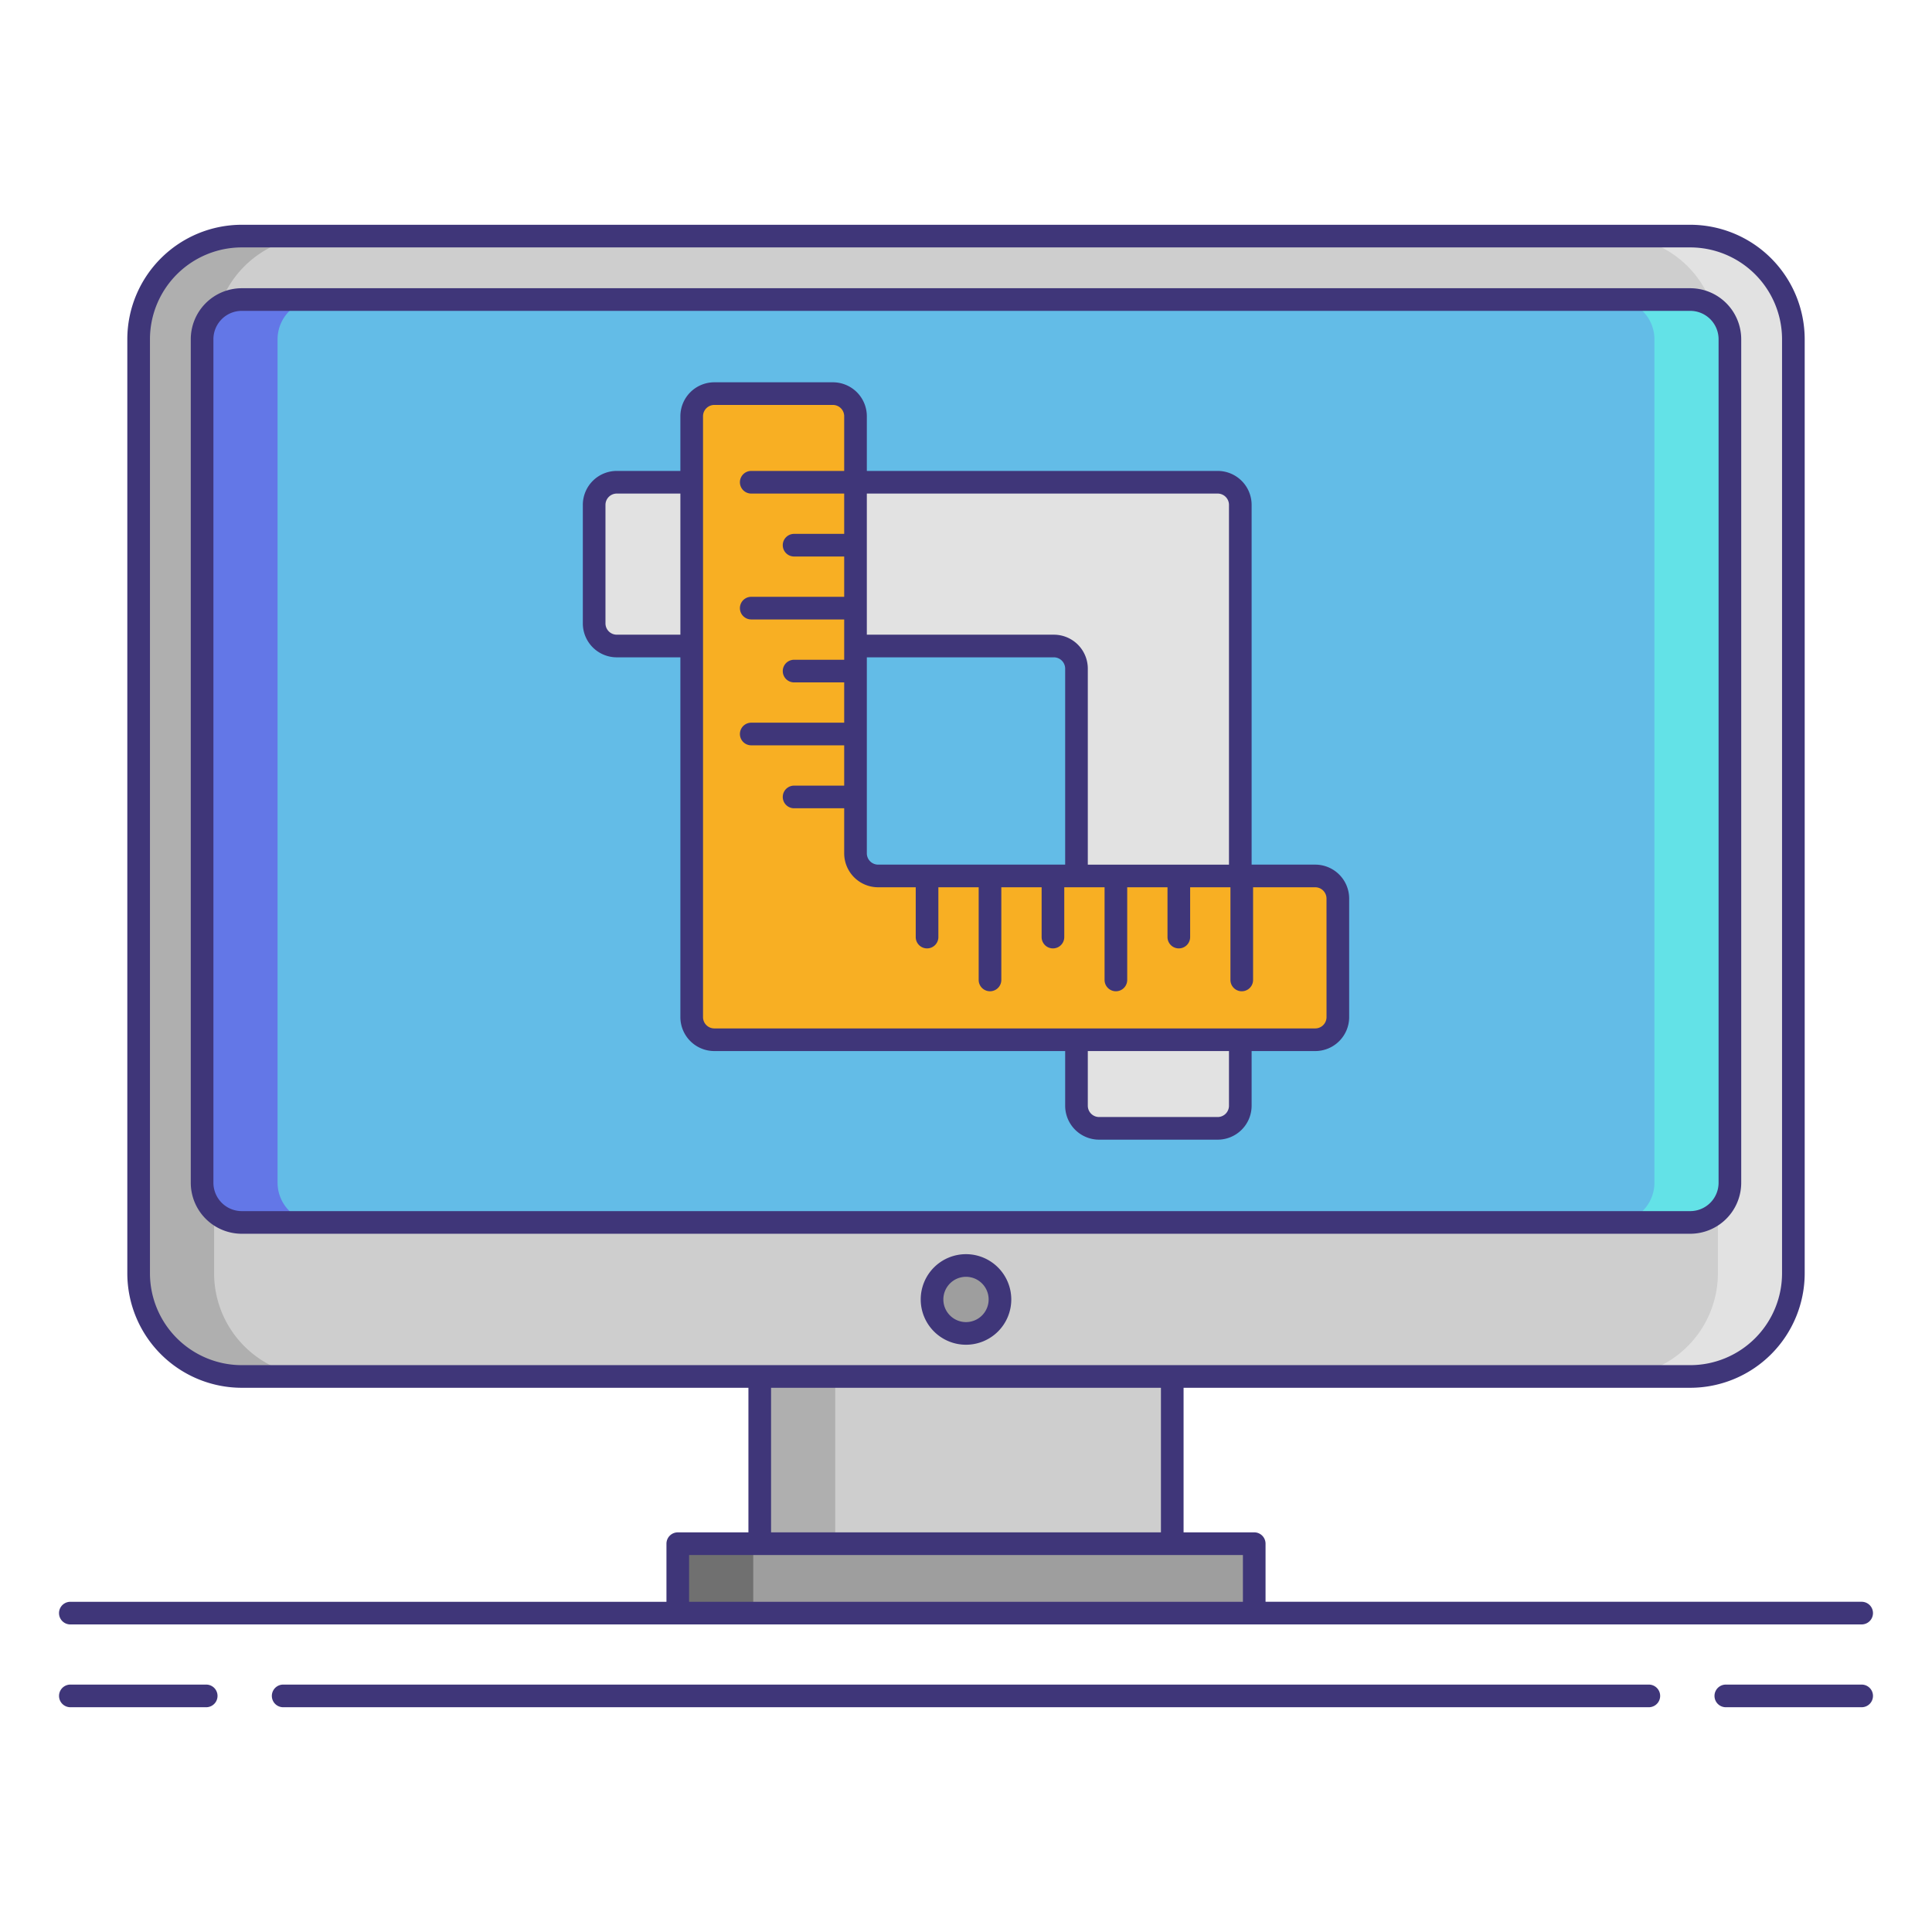 <svg xmlns="http://www.w3.org/2000/svg" viewBox="0 0 256 256"><title>icons_</title><rect x="18.37" y="31.283" width="219.26" height="151.106" rx="13.665" ry="13.665" fill="#cecece"/><path d="M28.37,168.724V44.948A13.681,13.681,0,0,1,42.035,31.283h-10A13.681,13.681,0,0,0,18.37,44.948V168.724a13.681,13.681,0,0,0,13.665,13.665h10A13.681,13.681,0,0,1,28.37,168.724Z" fill="#afafaf"/><path d="M227.63,168.724V44.948a13.681,13.681,0,0,0-13.665-13.665h10A13.681,13.681,0,0,1,237.63,44.948V168.724a13.681,13.681,0,0,1-13.665,13.665h-10A13.681,13.681,0,0,0,227.63,168.724Z" fill="#e2e2e2"/><rect x="26.779" y="39.692" width="202.442" height="122.288" rx="5.256" ry="5.256" fill="#63bce7"/><path d="M36.779,156.724V44.947a5.271,5.271,0,0,1,5.256-5.256h-10a5.271,5.271,0,0,0-5.256,5.256V156.724a5.271,5.271,0,0,0,5.256,5.256h10A5.271,5.271,0,0,1,36.779,156.724Z" fill="#6377e7"/><path d="M219.221,156.724V44.947a5.271,5.271,0,0,0-5.256-5.256h10a5.271,5.271,0,0,1,5.256,5.256V156.724a5.271,5.271,0,0,1-5.256,5.256h-10A5.271,5.271,0,0,0,219.221,156.724Z" fill="#63e2e7"/><rect x="89.809" y="204.547" width="76.383" height="9.197" fill="#9e9e9e"/><rect x="89.809" y="204.547" width="10" height="9.197" fill="#707070"/><rect x="100.67" y="182.389" width="54.659" height="22.158" fill="#cecece"/><rect x="100.67" y="182.389" width="10" height="22.158" fill="#afafaf"/><circle cx="128" cy="172.184" r="4.5" fill="#9e9e9e"/><path d="M161.346,149.515H145.64a3,3,0,0,1-3-3V88.6a3,3,0,0,0-3-3H81.728a3,3,0,0,1-3-3V66.9a3,3,0,0,1,3-3h79.618a3,3,0,0,1,3,3v79.618A3,3,0,0,1,161.346,149.515Z" fill="#e2e2e2"/><path d="M94.654,52.156H110.36a3,3,0,0,1,3,3v57.912a3,3,0,0,0,3,3h57.912a3,3,0,0,1,3,3v15.706a3,3,0,0,1-3,3H94.654a3,3,0,0,1-3-3V55.156A3,3,0,0,1,94.654,52.156Z" fill="#f8af23"/><path d="M230.721,156.724V44.947a6.764,6.764,0,0,0-6.756-6.756H32.035a6.764,6.764,0,0,0-6.756,6.756V156.724a6.763,6.763,0,0,0,6.756,6.755H223.965A6.763,6.763,0,0,0,230.721,156.724Zm-202.442,0V44.947a3.76,3.76,0,0,1,3.756-3.756H223.965a3.76,3.76,0,0,1,3.756,3.756V156.724a3.76,3.76,0,0,1-3.756,3.755H32.035A3.76,3.76,0,0,1,28.279,156.724Z" fill="#3f3679"/><path d="M128,166.184a6,6,0,1,0,6,6A6.007,6.007,0,0,0,128,166.184Zm0,9a3,3,0,1,1,3-3A3,3,0,0,1,128,175.184Z" fill="#3f3679"/><path d="M27.323,223.217h-18a1.5,1.5,0,1,0,0,3h18a1.5,1.5,0,1,0,0-3Z" fill="#3f3679"/><path d="M246.68,223.217h-18a1.5,1.5,0,0,0,0,3h18a1.5,1.5,0,1,0,0-3Z" fill="#3f3679"/><path d="M218.479,223.217H37.521a1.5,1.5,0,0,0,0,3H218.479a1.5,1.5,0,0,0,0-3Z" fill="#3f3679"/><path d="M9.32,215.244H246.68a1.5,1.5,0,0,0,0-3H167.691v-7.7a1.5,1.5,0,0,0-1.5-1.5H156.83V183.889h67.136a15.182,15.182,0,0,0,15.165-15.165V44.948a15.182,15.182,0,0,0-15.165-15.165H32.035A15.182,15.182,0,0,0,16.87,44.948V168.724a15.182,15.182,0,0,0,15.165,15.165H99.17v19.158H89.809a1.5,1.5,0,0,0-1.5,1.5v7.7H9.32a1.5,1.5,0,1,0,0,3Zm10.55-46.52V44.948A12.179,12.179,0,0,1,32.035,32.783H223.965A12.179,12.179,0,0,1,236.13,44.948V168.724a12.178,12.178,0,0,1-12.165,12.165H32.035A12.178,12.178,0,0,1,19.87,168.724Zm82.3,15.165H153.83v19.158H102.17ZM91.309,206.047h73.383v6.2H91.309Z" fill="#3f3679"/><path d="M174.272,114.568h-8.426V66.9a4.5,4.5,0,0,0-4.5-4.5H114.86V55.156a4.5,4.5,0,0,0-4.5-4.5H94.654a4.5,4.5,0,0,0-4.5,4.5V62.4H81.728a4.5,4.5,0,0,0-4.5,4.5V82.6a4.5,4.5,0,0,0,4.5,4.5h8.426v47.671a4.5,4.5,0,0,0,4.5,4.5H141.14v7.241a4.5,4.5,0,0,0,4.5,4.5h15.706a4.5,4.5,0,0,0,4.5-4.5v-7.241h8.426a4.5,4.5,0,0,0,4.5-4.5V119.068A4.5,4.5,0,0,0,174.272,114.568ZM161.346,65.4a1.5,1.5,0,0,1,1.5,1.5v47.671H144.14V88.6a4.5,4.5,0,0,0-4.5-4.5H114.86V65.4ZM116.36,114.568a1.5,1.5,0,0,1-1.5-1.5V87.1H139.64a1.5,1.5,0,0,1,1.5,1.5v25.965ZM81.728,84.1a1.5,1.5,0,0,1-1.5-1.5V66.9a1.5,1.5,0,0,1,1.5-1.5h8.426V84.1Zm81.118,62.412a1.5,1.5,0,0,1-1.5,1.5H145.64a1.5,1.5,0,0,1-1.5-1.5v-7.241h18.706Zm12.926-11.741a1.5,1.5,0,0,1-1.5,1.5H94.654a1.5,1.5,0,0,1-1.5-1.5V55.156a1.5,1.5,0,0,1,1.5-1.5H110.36a1.5,1.5,0,0,1,1.5,1.5V62.4H99.543a1.5,1.5,0,0,0,0,3H111.86v5.34h-6.639a1.5,1.5,0,0,0,0,3h6.639v5.341H99.543a1.5,1.5,0,0,0,0,3H111.86v5.34h-6.639a1.5,1.5,0,1,0,0,3h6.639V95.76H99.543a1.5,1.5,0,0,0,0,3H111.86V104.1h-6.639a1.5,1.5,0,0,0,0,3h6.639v5.968a4.5,4.5,0,0,0,4.5,4.5h4.979v6.6a1.5,1.5,0,0,0,3,0v-6.6h5.341v12.279a1.5,1.5,0,0,0,3,0V117.568h5.341v6.6a1.5,1.5,0,1,0,3,0v-6.6h5.34v12.279a1.5,1.5,0,0,0,3,0V117.568H154.7v6.6a1.5,1.5,0,1,0,3,0v-6.6h5.34v12.279a1.5,1.5,0,0,0,3,0V117.568h8.229a1.5,1.5,0,0,1,1.5,1.5Z" fill="#3f3679"/></svg>